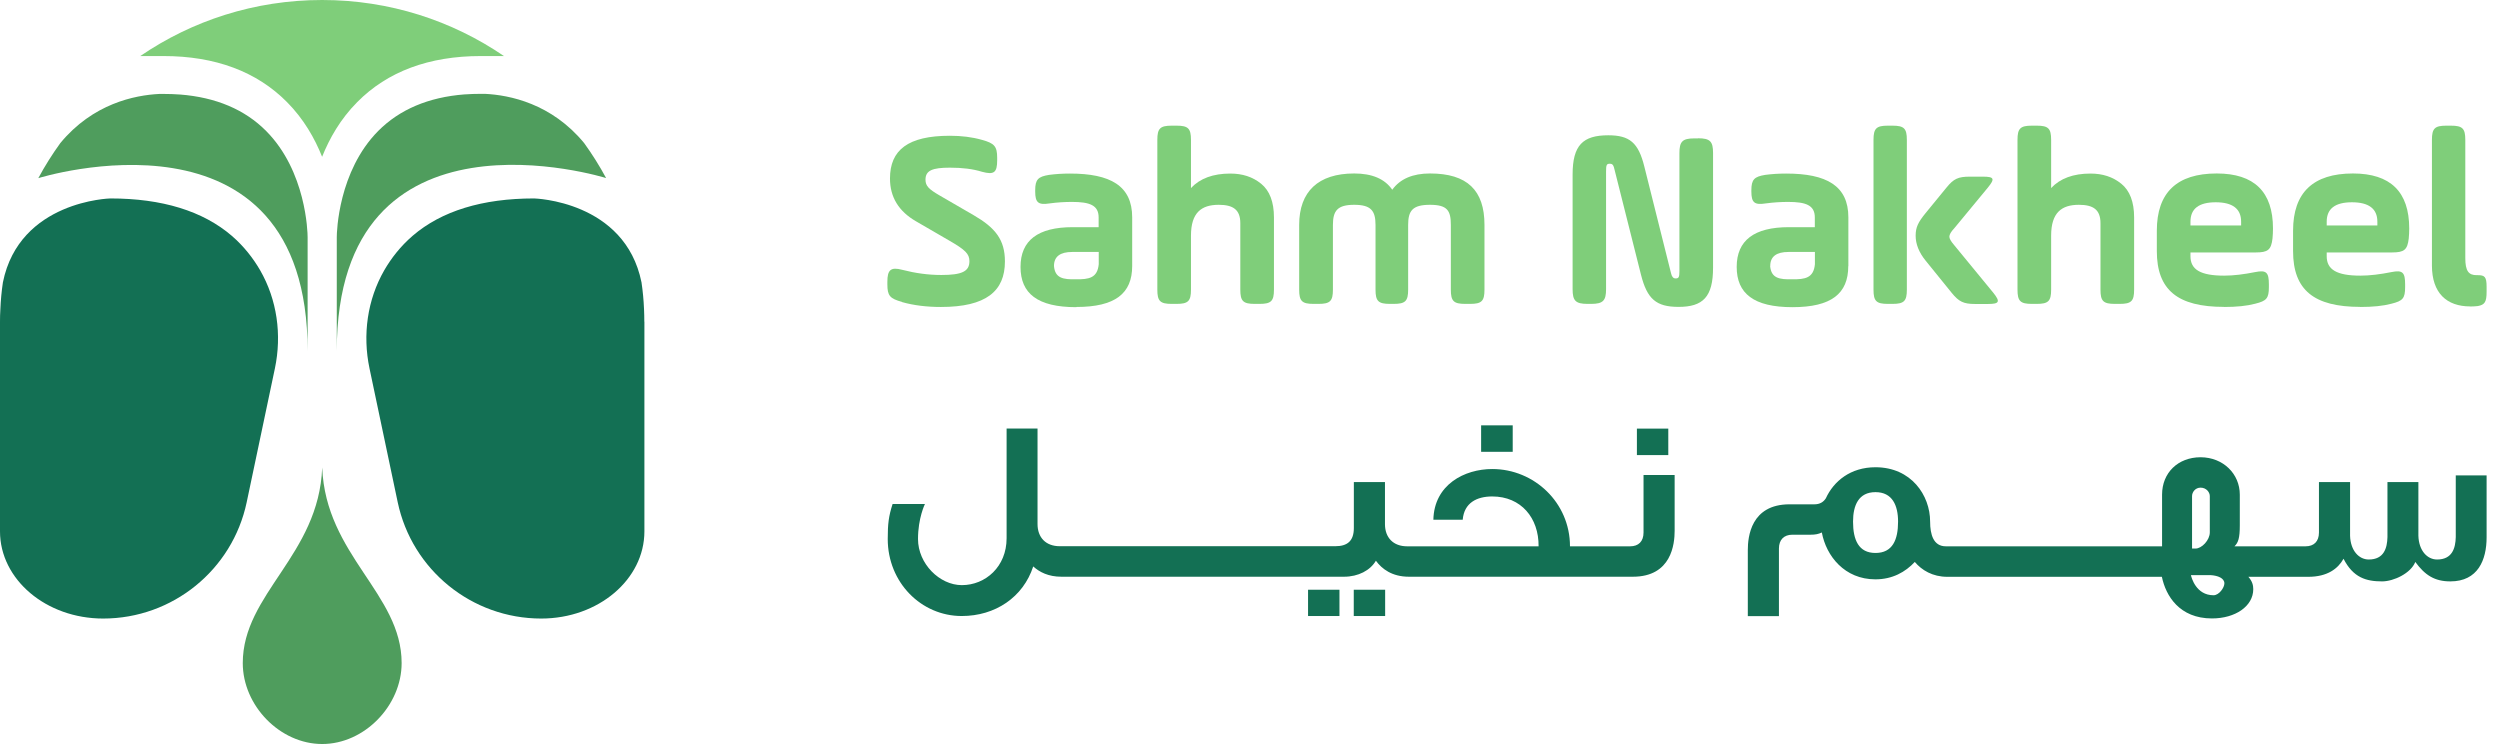 <svg width="167" height="50" viewBox="0 0 167 50" fill="none" xmlns="http://www.w3.org/2000/svg">
<path d="M39.02 9.556C36.842 6.912 34.039 6.35 32.397 6.269H32.116C31.748 6.269 31.392 6.281 31.043 6.306C31.036 6.306 31.03 6.306 31.024 6.306C28.621 6.494 26.692 7.312 25.262 8.75C22.597 11.444 22.497 15.5 22.497 15.838V23.444C22.497 6.262 40.487 11.894 40.487 11.894C40.05 11.081 39.557 10.3 39.02 9.556Z" fill="#4F9D5D"/>
<path d="M32.116 3.744H33.664C30.206 1.381 26.024 0 21.517 0C17.01 0 12.828 1.381 9.37 3.744H10.918C14.376 3.744 17.154 4.781 19.17 6.819C20.287 7.944 21.024 9.238 21.517 10.475C22.01 9.238 22.747 7.944 23.864 6.819C25.88 4.781 28.652 3.744 32.116 3.744Z" fill="#7FCE7A"/>
<path d="M12.022 6.313C12.022 6.313 12.01 6.313 12.004 6.313C11.654 6.288 11.298 6.275 10.93 6.275H10.649C9.001 6.356 6.205 6.919 4.026 9.563C3.489 10.306 2.996 11.088 2.559 11.9C2.559 11.9 20.549 6.275 20.549 23.45V15.844C20.549 15.5 20.449 11.444 17.784 8.756C16.361 7.319 14.425 6.5 12.022 6.313Z" fill="#4F9D5D"/>
<path d="M43.046 21.494V35.494C43.046 38.712 39.963 41.319 36.155 41.319C31.523 41.319 27.522 38.075 26.567 33.55L24.682 24.606C24.213 22.369 24.532 20.025 25.674 18.044C26.136 17.25 26.748 16.456 27.566 15.75C29.494 14.094 32.222 13.256 35.674 13.256C35.674 13.256 41.748 13.4 42.853 18.863C42.94 19.45 42.996 20.05 43.021 20.65C43.034 20.925 43.04 21.206 43.04 21.488L43.046 21.494Z" fill="#137054"/>
<path d="M0 21.494V35.494C0 38.712 3.084 41.319 6.891 41.319C11.523 41.319 15.524 38.075 16.479 33.55L18.364 24.606C18.833 22.369 18.514 20.025 17.372 18.044C16.91 17.25 16.298 16.456 15.481 15.75C13.552 14.094 10.824 13.256 7.372 13.256C7.372 13.256 1.298 13.4 0.194 18.863C0.106 19.45 0.05 20.05 0.025 20.65C0.006 20.931 0 21.212 0 21.494Z" fill="#137054"/>
<path d="M21.523 31.231C21.298 37.094 16.217 39.65 16.217 44.294C16.217 47.138 18.702 49.7 21.523 49.7C24.345 49.7 26.829 47.131 26.829 44.294C26.829 39.656 21.754 37.094 21.523 31.231Z" fill="#4F9D5D"/>
<path d="M60.262 20.181C61.036 20.4 61.91 20.506 62.853 20.506C65.874 20.506 67.129 19.45 67.129 17.462C67.129 16.019 66.492 15.219 65.05 14.381L62.765 13.056C62.029 12.631 61.823 12.412 61.823 12C61.823 11.387 62.285 11.2 63.452 11.2C64.295 11.2 64.994 11.287 65.599 11.475C66.404 11.694 66.611 11.525 66.611 10.706V10.537C66.611 9.775 66.423 9.569 65.599 9.344C64.944 9.156 64.226 9.069 63.452 9.069C60.655 9.069 59.451 10.019 59.451 11.925C59.451 13.169 60.037 14.119 61.186 14.781L63.383 16.056C64.482 16.688 64.757 16.956 64.757 17.45C64.757 18.131 64.257 18.369 62.884 18.369C62.01 18.369 61.148 18.25 60.275 18.025C59.501 17.819 59.276 18.025 59.276 18.825V18.994C59.276 19.756 59.444 19.944 60.256 20.169L60.262 20.181Z" fill="#7FCE7A"/>
<path d="M71.904 20.506C74.494 20.506 75.63 19.606 75.63 17.769V14.519C75.63 12.406 74.17 11.594 71.473 11.594C70.974 11.594 70.512 11.625 70.081 11.681C69.344 11.8 69.151 11.988 69.151 12.719V12.787C69.151 13.537 69.357 13.706 70.112 13.588C70.624 13.519 71.124 13.488 71.604 13.488C72.79 13.488 73.389 13.706 73.389 14.525V15.175H71.654C69.338 15.175 68.171 16.056 68.171 17.831C68.171 19.606 69.307 20.519 71.897 20.519L71.904 20.506ZM71.629 16.831H73.396V17.65C73.308 18.569 72.746 18.669 71.866 18.656C71.024 18.675 70.474 18.587 70.406 17.769C70.406 17.137 70.818 16.831 71.623 16.831H71.629Z" fill="#7FCE7A"/>
<path d="M78.271 20.3H78.596C79.37 20.3 79.557 20.113 79.557 19.35V15.744C79.557 14.194 80.262 13.681 81.411 13.681C82.372 13.681 82.853 14.006 82.853 14.906V19.35C82.853 20.113 83.04 20.3 83.814 20.3H84.138C84.913 20.3 85.1 20.113 85.1 19.35V14.519C85.1 13.481 84.806 12.731 84.245 12.275C83.677 11.812 82.99 11.594 82.185 11.594C81.036 11.594 80.156 11.919 79.557 12.562V9.344C79.557 8.581 79.37 8.394 78.596 8.394H78.271C77.497 8.394 77.31 8.581 77.31 9.344V19.35C77.31 20.113 77.497 20.3 78.271 20.3Z" fill="#7FCE7A"/>
<path d="M87.753 20.3H88.077C88.851 20.3 89.039 20.113 89.039 19.35V15.025C89.039 14.075 89.344 13.681 90.462 13.681C91.579 13.681 91.885 14.075 91.885 15.025V19.35C91.885 20.113 92.072 20.3 92.846 20.3H93.102C93.876 20.3 94.064 20.113 94.064 19.35V15.025C94.064 14.075 94.357 13.681 95.524 13.681C96.692 13.681 96.916 14.075 96.916 15.025V19.35C96.916 20.113 97.103 20.3 97.877 20.3H98.202C98.976 20.3 99.163 20.113 99.163 19.35V15.025C99.163 12.713 98.015 11.588 95.524 11.588C94.376 11.588 93.533 11.944 93.002 12.675C92.503 11.944 91.648 11.588 90.462 11.588C88.059 11.588 86.785 12.794 86.785 15.025V19.35C86.785 20.113 86.972 20.3 87.746 20.3H87.753Z" fill="#7FCE7A"/>
<path d="M113.421 9.244H113.183C112.378 9.244 112.185 9.462 112.185 10.231V18.125C112.185 18.519 112.135 18.6 111.929 18.6C111.773 18.6 111.673 18.481 111.623 18.244L109.838 11.113C109.444 9.531 108.858 9.037 107.434 9.037C105.736 9.037 105.05 9.7 105.05 11.656V19.312C105.05 20.081 105.237 20.3 106.049 20.3H106.286C107.091 20.3 107.285 20.081 107.285 19.312V11.45C107.285 11.025 107.322 10.938 107.528 10.938C107.734 10.938 107.784 11.025 107.871 11.412L109.619 18.356C110.031 19.975 110.63 20.5 112.128 20.5C113.758 20.5 114.432 19.837 114.432 17.881V10.225C114.432 9.456 114.245 9.237 113.433 9.237L113.421 9.244Z" fill="#7FCE7A"/>
<path d="M123.471 17.769V14.519C123.471 12.406 122.01 11.594 119.313 11.594C118.814 11.594 118.352 11.625 117.921 11.681C117.185 11.8 116.991 11.988 116.991 12.719V12.787C116.991 13.537 117.197 13.706 117.953 13.588C118.464 13.519 118.964 13.488 119.444 13.488C120.63 13.488 121.23 13.706 121.23 14.525V15.175H119.494C117.179 15.175 116.011 16.056 116.011 17.831C116.011 19.606 117.147 20.519 119.738 20.519C122.328 20.519 123.464 19.619 123.464 17.781L123.471 17.769ZM118.252 17.769C118.252 17.137 118.664 16.831 119.469 16.831H121.236V17.65C121.149 18.569 120.587 18.669 119.707 18.656C118.864 18.675 118.315 18.587 118.246 17.769H118.252Z" fill="#7FCE7A"/>
<path d="M126.111 20.3H126.417C127.191 20.3 127.378 20.113 127.378 19.35V9.344C127.378 8.581 127.191 8.394 126.417 8.394H126.111C125.337 8.394 125.15 8.581 125.15 9.344V19.35C125.15 20.113 125.337 20.3 126.111 20.3Z" fill="#7FCE7A"/>
<path d="M130.368 19.556C130.849 20.15 131.161 20.306 131.929 20.306H132.79C133.564 20.306 133.633 20.156 133.152 19.556L130.524 16.356C130.318 16.119 130.218 15.931 130.218 15.812C130.218 15.675 130.318 15.488 130.543 15.25L132.79 12.531C133.271 11.938 133.221 11.8 132.447 11.8H131.585C130.811 11.8 130.505 11.938 130.025 12.531L128.633 14.231C128.133 14.844 127.965 15.181 127.965 15.744C127.965 16.306 128.19 16.869 128.633 17.413L130.368 19.556Z" fill="#7FCE7A"/>
<path d="M135.73 20.3H136.055C136.829 20.3 137.016 20.113 137.016 19.35V15.744C137.016 14.194 137.722 13.681 138.87 13.681C139.831 13.681 140.312 14.006 140.312 14.906V19.35C140.312 20.113 140.499 20.3 141.273 20.3H141.598C142.372 20.3 142.559 20.113 142.559 19.35V14.519C142.559 13.481 142.266 12.731 141.704 12.275C141.136 11.812 140.449 11.594 139.644 11.594C138.496 11.594 137.615 11.919 137.016 12.562V9.344C137.016 8.581 136.829 8.394 136.055 8.394H135.73C134.956 8.394 134.769 8.581 134.769 9.344V19.35C134.769 20.113 134.956 20.3 135.73 20.3Z" fill="#7FCE7A"/>
<path d="M148.558 20.506C149.401 20.506 150.087 20.438 150.649 20.288C151.405 20.1 151.561 19.931 151.561 19.181V18.994C151.561 18.194 151.392 18.025 150.649 18.175C149.894 18.325 149.207 18.413 148.571 18.413C146.991 18.413 146.323 18.006 146.323 17.119V16.863H150.687C151.492 16.863 151.717 16.694 151.804 15.925C151.823 15.719 151.835 15.5 151.835 15.262C151.835 12.812 150.581 11.588 148.077 11.588C145.418 11.588 144.076 12.863 144.076 15.412V16.775C144.076 19.381 145.481 20.5 148.558 20.5V20.506ZM146.323 14.806C146.323 13.938 146.891 13.512 148.009 13.512C149.126 13.512 149.707 13.938 149.707 14.806V15.062H146.323V14.806Z" fill="#7FCE7A"/>
<path d="M157.659 20.506C158.502 20.506 159.188 20.438 159.75 20.288C160.506 20.1 160.662 19.931 160.662 19.181V18.994C160.662 18.194 160.493 18.025 159.75 18.175C158.995 18.325 158.308 18.413 157.672 18.413C156.092 18.413 155.424 18.006 155.424 17.119V16.863H159.788C160.593 16.863 160.818 16.694 160.905 15.925C160.924 15.719 160.936 15.5 160.936 15.262C160.936 12.812 159.682 11.588 157.178 11.588C154.519 11.588 153.177 12.863 153.177 15.412V16.775C153.177 19.381 154.582 20.5 157.659 20.5V20.506ZM155.424 14.806C155.424 13.938 155.992 13.512 157.11 13.512C158.227 13.512 158.808 13.938 158.808 14.806V15.062H155.424V14.806Z" fill="#7FCE7A"/>
<path d="M165.006 20.475C165.231 20.475 165.399 20.456 165.524 20.444C165.986 20.356 166.105 20.169 166.105 19.488V19.163C166.105 18.5 165.986 18.381 165.524 18.381H165.437C164.906 18.381 164.682 18.106 164.682 17.238V9.344C164.682 8.581 164.494 8.394 163.72 8.394H163.414C162.64 8.394 162.453 8.581 162.453 9.344V17.731C162.453 19.587 163.446 20.469 165.012 20.469L165.006 20.475Z" fill="#7FCE7A"/>
<path d="M92.528 39.394H90.431V41.15H92.528V39.394Z" fill="#137054"/>
<path d="M89.476 39.394H87.378V41.15H89.476V39.394Z" fill="#137054"/>
<path d="M101.049 28.413H98.939V30.181H101.049V28.413Z" fill="#137054"/>
<path d="M109.788 35.575C109.788 36.169 109.451 36.494 108.895 36.494H104.875C104.875 33.575 102.484 31.331 99.682 31.331C97.834 31.331 95.799 32.369 95.749 34.719H97.709C97.803 33.587 98.652 33.163 99.682 33.163C101.61 33.163 102.796 34.6 102.778 36.494H93.995C93.071 36.494 92.516 35.913 92.516 35.013V32.2H90.437V35.269C90.437 36.138 90.006 36.487 89.201 36.487H70.786C69.863 36.487 69.307 35.906 69.307 35.006V28.625H67.241V35.956C67.241 37.85 65.836 39.087 64.251 39.087C62.759 39.087 61.323 37.65 61.323 36.006C61.323 34.6 61.785 33.669 61.785 33.669H59.625C59.363 34.475 59.301 34.994 59.301 36.006C59.301 38.906 61.535 41.15 64.245 41.15C66.479 41.15 68.346 39.9 69.02 37.837C69.438 38.219 70.037 38.525 70.899 38.525H89.781C90.737 38.525 91.535 38.1 91.91 37.456C92.309 38.006 92.99 38.525 94.114 38.525H109.076C111.667 38.525 111.866 36.325 111.866 35.456V31.731H109.788V35.581V35.575Z" fill="#137054"/>
<path d="M111.442 28.631H109.345V30.4H111.442V28.631Z" fill="#137054"/>
<path d="M164.045 31.744V35.881C164.026 36.612 163.814 37.375 162.796 37.375C162.147 37.375 161.579 36.794 161.548 35.788V32.2H159.482V35.881C159.463 36.612 159.251 37.375 158.233 37.375C157.584 37.375 157.016 36.794 156.985 35.788V32.2H154.906V35.575C154.906 36.169 154.569 36.494 154.014 36.494H149.263C149.513 36.25 149.619 35.956 149.619 35.087V33.044C149.619 31.656 148.514 30.55 146.997 30.544C145.481 30.55 144.426 31.587 144.426 33.044V36.494H129.981C129.151 36.494 128.932 35.7 128.932 34.844C128.932 33.087 127.672 31.212 125.281 31.212C123.614 31.212 122.49 32.144 121.966 33.288C121.798 33.55 121.548 33.688 121.211 33.688H119.544C116.954 33.688 116.754 35.869 116.754 36.744V41.156H118.833V36.638C118.833 36.056 119.17 35.719 119.725 35.719H120.942C121.267 35.719 121.479 35.675 121.698 35.569C121.991 37.144 123.221 38.7 125.275 38.7C126.417 38.7 127.278 38.212 127.909 37.538C128.371 38.087 129.095 38.531 130.081 38.531H144.413C144.675 39.8 145.587 41.312 147.759 41.312C149.313 41.312 150.518 40.5 150.518 39.356C150.518 39.094 150.456 38.837 150.193 38.531H154.188C155.481 38.531 156.18 37.981 156.548 37.325C157.197 38.594 158.071 38.837 159.12 38.837C159.906 38.837 161.049 38.288 161.342 37.538C161.991 38.425 162.634 38.837 163.683 38.837C165.53 38.837 166.105 37.4 166.105 35.894V31.756H164.039L164.045 31.744ZM125.281 36.938C124.157 36.938 123.783 36.069 123.783 34.844C123.783 33.763 124.151 32.875 125.281 32.875C126.411 32.875 126.791 33.763 126.791 34.844C126.791 36.062 126.423 36.938 125.281 36.938ZM146.429 33.138C146.429 32.875 146.648 32.575 146.997 32.575C147.384 32.575 147.615 32.881 147.615 33.138V35.562C147.615 36.081 147.079 36.644 146.66 36.644H146.429V33.131V33.138ZM147.865 39.763C146.691 39.763 146.386 38.569 146.354 38.419H147.678C148.152 38.45 148.589 38.619 148.589 38.969C148.589 39.256 148.233 39.763 147.865 39.763Z" fill="#137054"/>
</svg>
